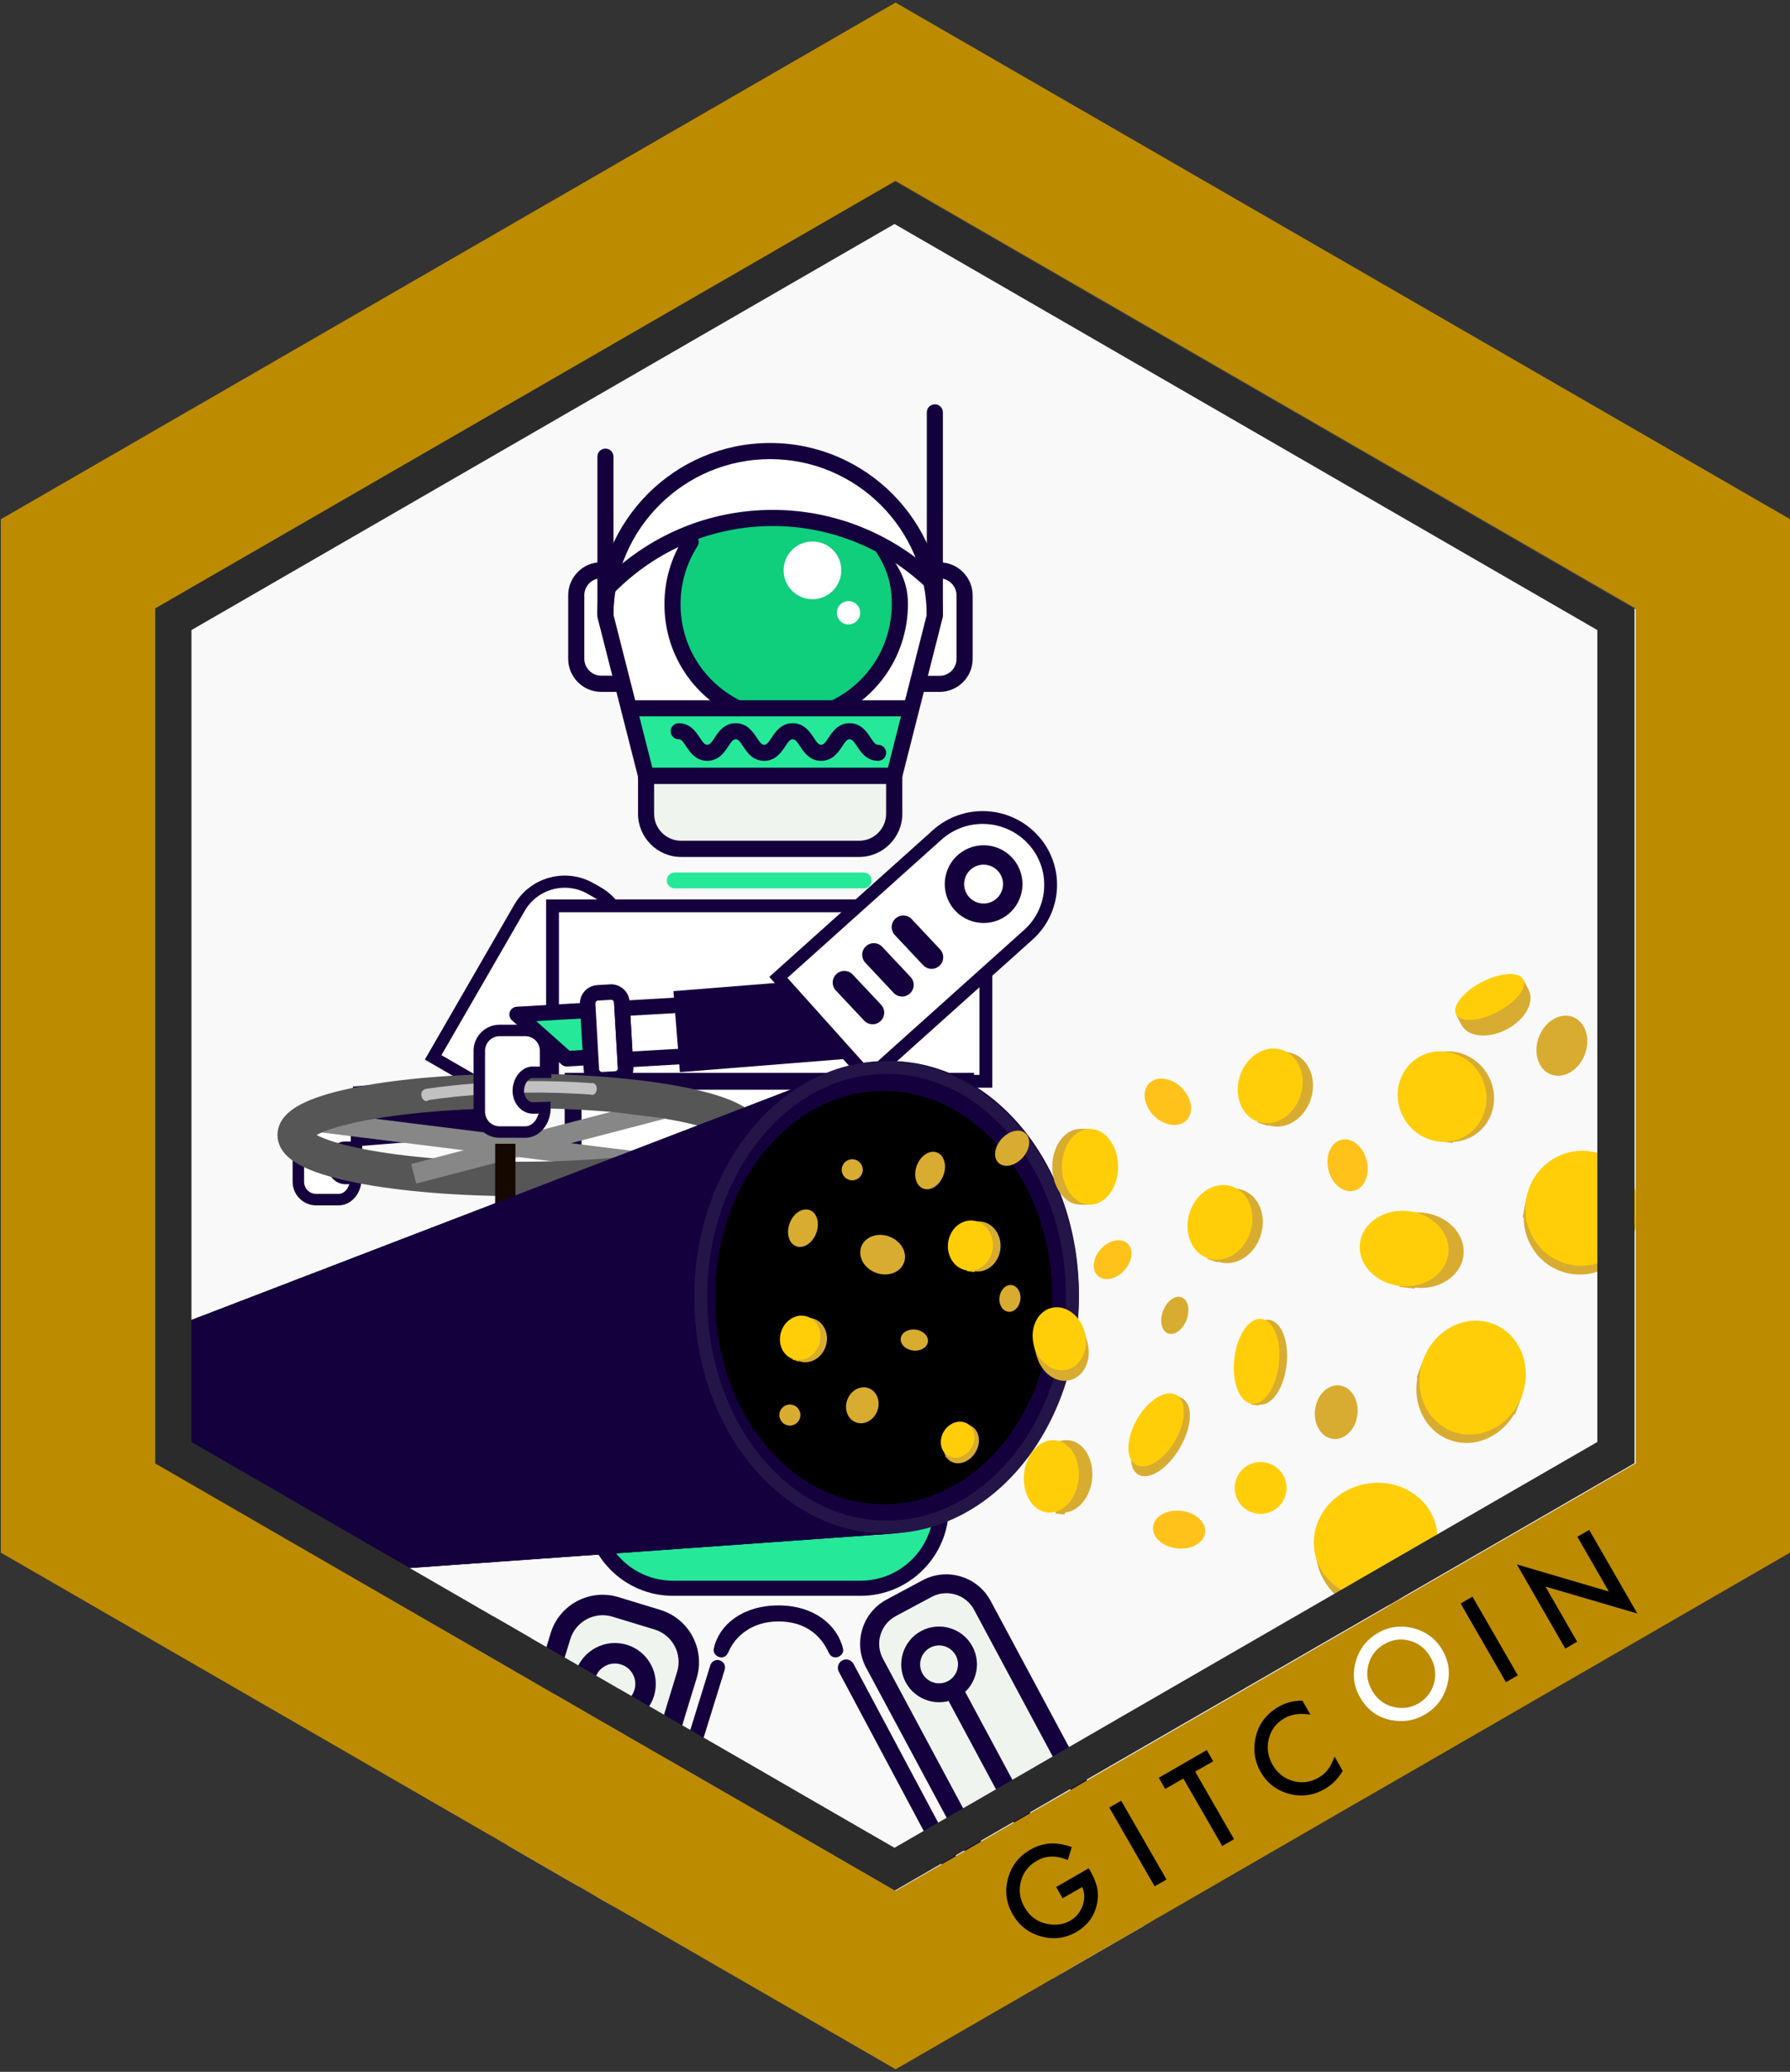 <?xml version="1.0" encoding="utf-8"?>
<!-- Generator: Adobe Illustrator 24.1.3, SVG Export Plug-In . SVG Version: 6.00 Build 0)  -->
<svg version="1.1" xmlns="http://www.w3.org/2000/svg" xmlns:xlink="http://www.w3.org/1999/xlink" x="0px" y="0px"
	 viewBox="0 0 2652.3 3069" style="enable-background:new 0 0 2652.3 3069;" xml:space="preserve">
<rect x="0" y="0" width="2652.3" height="3069" fill="#333333" stroke="none"/>
<style type="text/css">
	.st0{fill:#F9F9F9;}
	.st1{fill:#FFFFFF;stroke:#15003E;stroke-width:18;stroke-miterlimit:10;}
	.st2{fill:#FFFFFF;stroke:#15003E;stroke-width:19;stroke-miterlimit:10;}
	.st3{fill:#FFFFFF;stroke:#15003E;stroke-width:17;stroke-miterlimit:10;}
	.st4{fill:#15003E;}
	.st5{fill:#25E899;}
	.st6{fill:#EFF4EE;}
	.st7{fill:#15003E;stroke:#15003E;stroke-width:9;stroke-miterlimit:10;}
	.st8{fill:#FFFFFF;stroke:#15003E;stroke-width:25;stroke-miterlimit:10;}
	.st9{fill:#FFFFFF;}
	.st10{fill:#0FCE7C;}
	.st11{fill:none;stroke:#878787;stroke-width:30;stroke-miterlimit:10;}
	.st12{fill:none;stroke:#565656;stroke-width:51;stroke-miterlimit:10;}
	.st13{fill:#878787;stroke:#878787;stroke-width:30;stroke-miterlimit:10;}
	.st14{fill:none;stroke:#150800;stroke-width:30;stroke-miterlimit:10;}
	.st15{fill:none;stroke:#15003E;stroke-width:19;stroke-miterlimit:10;}
	.st16{fill:none;stroke:#C1C1C1;stroke-width:17;stroke-miterlimit:10;}
	.st17{fill:#565656;}
	.st18{fill:#C1C1C1;}
	.st19{fill:none;}
	.st20{fill:none;stroke:#241549;stroke-width:19;stroke-miterlimit:10;}
	.st21{fill:#D8AC30;}
	.st22{fill:#FFCE08;}
	.st23{fill:#FFC21A;}
	.st24{fill:#2B2B2B;}
	.st25{fill:#BC8B00;}
</style>
<g id="Слой_10">
	<g>
		<g>
			<polygon class="st0" points="2436.6,909.8 2436.6,2192.2 2066.7,2405.8 1998.8,2445 1650,2646.4 1571.2,2691.9 1429.9,2773.5 
				1407.3,2786.5 1383.5,2800.3 1326.3,2833.3 1265.2,2798.1 1240.8,2784 1217.9,2770.7 1081.3,2691.9 1002.4,2646.4 796.7,2527.6 
				751.2,2501.3 727.1,2487.4 681.7,2461.2 669.3,2454.1 612.1,2421 590.5,2408.6 215.7,2192.2 215.7,909.8 1326.3,268.7 			"/>
		</g>
	</g>
</g>
<g id="Слой_12">
	<g id="Слой_8">
		<path class="st1" d="M913.7,1425.8l-128.8,223.1l-143.1-82.6l127.9-221.5c21.4-37.1,68.8-49.8,105.8-28.4l10.5,6
			C922.2,1343.3,934.6,1389.6,913.7,1425.8z"/>
		<rect x="818.7" y="1341.8" class="st2" width="642.1" height="259.9"/>
		<path class="st3" d="M511.1,1745.8l16.2-0.6c0.3,17-11,31.8-25.5,31.8h-33.3c-14.6,0-26.4-11.8-26.4-26.4v-79.2
			c0-14.6,11.8-26.4,26.4-26.4h33.3c14.6,0,26.4,11.8,26.4,26.4v28h-18.4l0,0c-9.6,1.2-17,12.4-17,24c0,12.3,8.5,22.3,19,22.3"/>
		<g>
			
				<rect x="1002" y="1457" transform="matrix(0.997 -7.979905e-02 7.979905e-02 0.997 -117.45 95.506)" class="st4" width="268.4" height="120.4"/>
		</g>
		<path class="st2" d="M1523.8,1384.6l-236.7,212.3l-133.8-149.1l235.3-211c41.6-37.3,105.5-33.8,142.8,7.8l0,0
			C1568,1285.2,1564.6,1348,1523.8,1384.6z"/>
		<g>
			
				<rect x="526.1" y="1600.8" transform="matrix(0.997 -7.979904e-02 7.979904e-02 0.997 -129.275 55.415)" class="st4" width="205.3" height="88.7"/>
		</g>
	</g>
	<g id="Слой_5">
		<path class="st5" d="M1282.1,2351.5h-279.5c-71.2,0-129-57.7-129-129v-156.4h525.2v168.7
			C1398.8,2299.2,1346.5,2351.5,1282.1,2351.5z"/>
		<g>
			<path class="st6" d="M1015.7,2481.2l-20,65.6l0,0.1l-0.1,0.3l-16.2,53.2l-0.2,0.6l-8.3,27.2L910.8,2825l-12-6.9l-14.9-8.6l-3-1.8
				L857,2794l-30.7-17.7l-23.7-13.7l-21.8-12.6l-29-16.8l-15-8.6l60.1-196.9l8.3-27.2l0.1-0.5l16.3-53.4l6.8-22.4
				c10.5-34.5,47-53.9,81.5-43.4l62.3,19C1006.8,2410.3,1026.2,2446.7,1015.7,2481.2z"/>
		</g>
		<g>
			<path class="st4" d="M978.6,2384.8l-62.3-19c-42.4-12.9-87.5,11-100.4,53.5l-6.2,20.4l-16.3,53.5l-0.2,0.5l-8.3,27.2l-60.1,196.9
				l12,6.9l15,8.6l60.1-196.9l8.3-27.2l0.2-0.5l16.3-53.5l8.3-27.1c8.1-26.4,36.1-41.4,62.6-33.3l62.4,19
				c26.4,8.1,41.4,36.1,33.3,62.6l-19.4,63.5l0,0.1l-2.2,7.2l-14.1,46.3l-0.2,0.6l-8.3,27.2l-60.1,196.9l12,6.9l15,8.6l60.1-196.9
				l8.3-27.2l0.2-0.6l16.3-53.4l21.5-70.3C1045,2442.8,1021,2397.8,978.6,2384.8z"/>
		</g>
		<g>
			<path class="st4" d="M893.4,2552.4c-32-9.8-50-43.7-40.3-75.7c9.7-32,43.7-50,75.7-40.3c32,9.7,50,43.7,40.3,75.7
				C959.3,2544.1,925.4,2562.2,893.4,2552.4z M919.9,2465.5c-16-4.9-33,4.2-37.8,20.1c-4.9,16,4.2,33,20.1,37.8
				c16,4.9,33-4.2,37.8-20.1C945,2487.3,935.9,2470.3,919.9,2465.5z"/>
		</g>
		<g>
			<polygon class="st4" points="965.3,2542.8 964,2547.2 952.5,2584.9 952.3,2585.4 944,2612.6 883.9,2809.6 880.9,2807.8 857,2794 
				917.1,2597.1 925.4,2569.9 925.5,2569.3 932.3,2547.2 936.3,2533.9 			"/>
		</g>
		<g>
			<polyline class="st5" points="872.1,1496.6 766.2,1502.7 839.8,1568.2 876.1,1566.2 			"/>
		</g>
		<g>
			<path class="st4" d="M871.5,1485.1l1.3,23l-78.2,4.5l49.3,43.9l31.6-1.8l1.3,23l-36.4,2.1c-3.1,0.2-6-0.9-8.3-2.9l-73.5-65.5
				c-3.5-3.1-4.8-8-3.2-12.4c1.5-4.4,5.5-7.4,10.2-7.7L871.5,1485.1z"/>
		</g>
		<g>
			<path class="st4" d="M932.9,1483.9l5.6,97c0.9,15.1-10.7,28.1-25.8,28.9l-18.9,1.1c-15.1,0.9-28.1-10.7-28.9-25.8l-5.6-97
				c-0.9-15.1,10.7-28.1,25.8-28.9l18.9-1.1C919,1457.2,932,1468.8,932.9,1483.9z M887.7,1583.8c0.1,2.4,2.2,4.3,4.7,4.1l18.9-1.1
				c2.4-0.1,4.3-2.2,4.2-4.7l-5.6-97c-0.1-2.4-2.2-4.3-4.7-4.1l-18.9,1.1c-2.4,0.1-4.3,2.2-4.1,4.7L887.7,1583.8z"/>
		</g>
		<g>
			<path class="st4" d="M1032.5,1475.9l5.7,98.9l-122.8,7.1l-5.7-98.9L1032.5,1475.9z M1013.9,1553.1l-3-53l-76.8,4.4l3,53
				L1013.9,1553.1z"/>
		</g>
		<g>
			<path class="st4" d="M1073.8,2473.3l-31.2,100.7l-16.5,53.3l-0.2,0.6l-8.4,27.2l-60.8,196.4l-9.5-5.5l-10.3-5.9l60.8-196.4
				l8.4-27.1l0.2-0.6l16.5-53.3l29.7-95.9c1.8-5.9,8.1-9.2,13.9-7.4C1072.3,2461.2,1075.6,2467.4,1073.8,2473.3z"/>
		</g>
		<g>
			<path class="st6" d="M1706.1,2846.4l-5.6,3.2l-6.1,3.5l-15.3,8.8l-50.9,29.4l-33.2,19.2l-6.2,3.6l-15.2,8.8l-1.5,0.9l-12.4,7.2
				c-12.8-7.4-23.8-18.4-31.4-32.4l-74.5-138.8l-13-24.3l-0.6-1.1l-25.9-48.3l-121-225.6c-15.8-29.4-4.7-66.1,24.7-81.9l53.2-28.5
				c29.4-15.8,66.1-4.7,81.9,24.7l118.3,220.6l26,48.4l0.6,1.1l13,24.3l14.5,27l11.9,22.2L1706.1,2846.4z"/>
		</g>
		<g>
			<path class="st4" d="M1650.1,2711.2l-11.9-22.2l-14.7-27.4l-13-24.3l-0.6-1.1l-26-48.4l-116.1-216.5
				c-19.4-36.2-64.7-49.8-100.9-30.4l-53.2,28.5c-36.2,19.4-49.8,64.6-30.4,100.8l119.3,222.3l25.9,48.3l0.6,1.1l13,24.3l76.3,142.2
				c6.7,12.5,15.8,22.9,26.4,31l4.6-2.7l3.6-2.1l6.7-3.9l12.4-7.2c-11.9-6.1-22.2-15.8-28.9-28.5l-18.5-34.5v0l-33.6-62.6v0
				l-24.6-45.8l-13-24.3l-0.6-1.1l-25.9-48.3l-118.8-221.5c-12.1-22.6-3.6-50.8,19-62.9l53.2-28.5c22.6-12.1,50.8-3.6,62.9,19
				l116.5,217.3l26,48.4l0.6,1.1l13,24.3l14.3,26.6l11.9,22.2l69,128.6l6.1-3.5l5.6-3.2l12.6-7.3L1650.1,2711.2z"/>
		</g>
		<g>
			<path class="st4" d="M1418,2514.9c-27.3,14.6-61.4,4.3-76-22.9c-14.6-27.3-4.3-61.4,22.9-76c27.3-14.6,61.4-4.3,76,22.9
				C1455.6,2466.2,1445.3,2500.3,1418,2514.9z M1378.2,2440.7c-13.6,7.3-18.8,24.4-11.5,38c7.3,13.6,24.4,18.8,38,11.5
				c13.6-7.3,18.8-24.4,11.5-38C1408.9,2438.5,1391.8,2433.4,1378.2,2440.7z"/>
		</g>
		<g>
			
				<rect x="1507.9" y="2664.9" transform="matrix(0.881 -0.473 0.473 0.881 -1076.915 1069.278)" class="st4" width="162.6" height="25.2"/>
		</g>
		<g>
			
				<rect x="1529.6" y="2705.4" transform="matrix(0.881 -0.473 0.473 0.881 -1093.485 1084.365)" class="st4" width="162.6" height="25.2"/>
		</g>
		<g>
			
				<rect x="1481.7" y="2481.3" transform="matrix(0.881 -0.473 0.473 0.881 -1079.669 1023.019)" class="st4" width="28.1" height="357"/>
		</g>
		<g>
			<path class="st4" d="M1280.4,1511.8l-41.9-44.6c-6.5-6.9-6.2-17.8,0.8-24.3c6.9-6.5,17.8-6.2,24.3,0.8l41.9,44.6
				c6.5,6.9,6.2,17.8-0.8,24.3C1297.7,1519.1,1286.9,1518.7,1280.4,1511.8z"/>
		</g>
		<g>
			<path class="st4" d="M1324.1,1470.7l-41.9-44.6c-6.5-6.9-6.2-17.8,0.8-24.3c6.9-6.5,17.8-6.2,24.3,0.8l41.9,44.6
				c6.5,6.9,6.2,17.8-0.8,24.3C1341.5,1478,1330.6,1477.7,1324.1,1470.7z"/>
		</g>
		<g>
			<path class="st4" d="M1367.8,1429.7l-41.9-44.6c-6.5-6.9-6.2-17.8,0.8-24.3c6.9-6.5,17.8-6.2,24.3,0.8l41.9,44.6
				c6.5,6.9,6.2,17.8-0.8,24.3C1385.2,1437,1374.3,1436.6,1367.8,1429.7z"/>
		</g>
		<g>
			<path class="st4" d="M1470.8,2877.4c-6,3.2-13.5,0.9-16.7-5.1l-211.2-396c-3.2-6-0.9-13.5,5.1-16.7c6-3.2,13.5-0.9,16.7,5.1
				l211.2,396C1479.1,2866.7,1476.8,2874.2,1470.8,2877.4z"/>
		</g>
		<g>
			<path class="st7" d="M1237.7,2450.6c-3.9,0-5.4-3.7-7.1-7.3c-11.6-23.9-35.3-46-77.2-46c-41.8,0-67.3,23.9-77.2,46
				c-1.7,3.7-3.2,7.3-7.1,7.3s-7.9-3.4-7.1-7.3c6.8-33.1,40.2-60.7,91.4-60.7c51.3,0,83.5,27.9,91.4,60.7
				C1245.8,2447.2,1241.6,2450.6,1237.7,2450.6z"/>
		</g>
		<g>
			<path class="st4" d="M1275.1,2363.9H997.3c-72,0-130.7-58.6-130.7-130.7v-168.4c0-6.2,5-11.2,11.2-11.2h516.8
				c6.2,0,11.2,5,11.2,11.2v168.4C1405.8,2305.3,1347.2,2363.9,1275.1,2363.9z M889,2076.1v157.2c0,59.7,48.6,108.2,108.2,108.2
				h277.9c59.7,0,108.2-48.6,108.2-108.2v-157.2H889z"/>
		</g>
		<rect x="849.2" y="1601.7" class="st8" width="581.5" height="244.3"/>
		<g>
			<path class="st4" d="M1484.7,1360.4c-28,15-63,4.5-78-23.5c-15-28-4.5-63,23.5-78c28-15,63-4.5,78,23.5
				C1523.2,1310.4,1512.7,1345.4,1484.7,1360.4z M1443.8,1284.2c-14,7.5-19.3,25-11.8,39c7.5,14,25,19.3,39,11.8
				c14-7.5,19.3-25,11.8-39C1475.3,1282,1457.8,1276.7,1443.8,1284.2z"/>
		</g>
	</g>
	<g id="Слой_3_1_">
		<polygon class="st9" points="933.1,1049.2 921.2,1013 862.6,1004.3 858.7,864.3 903,844.8 952,755.4 1035.1,693.4 1125.3,668.1 
			1208.4,676.8 1262.8,698.1 1306.5,731.4 1349.4,787.5 1373.2,828.7 1379.6,844.8 1415.7,849.3 1427.5,870.6 1430.7,925 
			1430.7,966.4 1422,1003.5 1397.1,1016.2 1358.8,1021.6 1349.4,1049.2 		"/>
		<g>
			<path class="st6" d="M1063.2,1137.8c0-10.3-8.3-18.6-18.6-18.6c-10.3,0-18.6,8.3-18.6,18.6c0,10.3,8.3,18.6,18.6,18.6
				C1054.9,1156.4,1063.2,1148.1,1063.2,1137.8L1063.2,1137.8z"/>
		</g>
		<g>
			<path class="st6" d="M1262.8,1137.8c0-10.3-8.3-18.6-18.6-18.6c-10.2,0-18.6,8.3-18.6,18.6c0,10.3,8.3,18.6,18.6,18.6
				C1254.4,1156.4,1262.8,1148.1,1262.8,1137.8L1262.8,1137.8z"/>
		</g>
		<g>
			<polygon class="st5" points="933.1,1049.2 1316.9,1049.2 1349.4,1061.6 1325,1149.2 957.3,1149.2 			"/>
		</g>
		<g>
			<path class="st6" d="M1273,1257.4h-263.7c-28.7,0-52-23.3-52-52v-56.3H1325v56.3C1325,1234.2,1301.7,1257.4,1273,1257.4
				L1273,1257.4z"/>
		</g>
		<g>
			<path class="st4" d="M1273,1269.4h-263.7c-35.2,0-63.9-28.7-63.9-63.9v-68.2h391.6v68.2C1336.9,1240.7,1308.2,1269.4,1273,1269.4
				z M969.2,1161.1v44.3c0,22.1,18,40,40,40H1273c22.1,0,40-18,40-40v-44.3H969.2z"/>
		</g>
		<g>
			<path class="st10" d="M1095.3,1049.2c-57.7-25.3-98-83-98-150.1c0-39.6,14-75.9,37.4-104.2c30.1-36.4,219.1-38.3,249.1-4.4
				c25.6,28.9,41.2,66.9,41.2,108.6c0,67.1-40.3,124.7-98,150.1L1095.3,1049.2z"/>
		</g>
		<g>
			<path class="st4" d="M1092.9,1061.1c-1.8,0-3.5-0.4-5.2-1.2c-63.7-31-103.2-94.2-103.2-164.9c0-35.1,10-69.3,28.8-98.7
				c3.6-5.6,10.9-7.2,16.5-3.6c5.6,3.6,7.2,10.9,3.6,16.5c-16.4,25.6-25,55.3-25,85.8c0,61.5,34.4,116.5,89.8,143.4
				c5.9,2.9,8.4,10,5.5,16C1101.6,1058.6,1097.3,1061.1,1092.9,1061.1z"/>
		</g>
		<g>
			<path class="st4" d="M1238.7,1059.8c-4.4,0-8.6-2.4-10.7-6.6c-3-5.9-0.6-13.1,5.3-16c54.4-27.2,88.1-81.9,88.1-142.6
				c0-34.2-9.8-59.4-30-86.9c-3.9-5.3-7.9-7.3-2.6-11.2c5.3-3.9,11.3,0.2,15.2,5.5c23.2,31.6,41.3,53.3,41.3,92.6
				c0,69.8-38.8,132.7-101.3,164C1242.4,1059.4,1240.5,1059.8,1238.7,1059.8z"/>
		</g>
		<g>
			<path class="st4" d="M1334.3,1161.1H948l-62.9-247.4v-1.5c0-141.1,114.8-256,256-256c141.1,0,256,114.8,256,256v1.5l-0.4,1.4
				L1334.3,1161.1z M966.6,1137.2h349.1l57.5-226.5c-0.8-127.3-104.6-230.6-232.1-230.6c-127.5,0-231.3,103.3-232.1,230.6
				L966.6,1137.2z"/>
		</g>
		<g>
			<path class="st4" d="M897.1,920.6c-6.6,0-11.9-5.3-11.9-11.9V676.4c0-6.6,5.3-11.9,11.9-11.9c6.6,0,11.9,5.3,11.9,11.9v232.3
				C909,915.3,903.7,920.6,897.1,920.6z"/>
		</g>
		<g>
			<path class="st4" d="M1385.2,920.6c-6.6,0-11.9-5.3-11.9-11.9V610.8c0-6.6,5.3-11.9,11.9-11.9c6.6,0,11.9,5.3,11.9,11.9v297.8
				C1397.1,915.3,1391.8,920.6,1385.2,920.6z"/>
		</g>
		<g>
			<path class="st4" d="M916.1,1024.9h-25.2c-27,0-49-22-49-49v-94.1c0-27,22-49,49-49h10.7c6.6,0,11.9,5.3,11.9,11.9
				s-5.3,11.9-11.9,11.9h-10.7c-13.8,0-25.1,11.3-25.1,25.1v94.1c0,13.8,11.3,25.1,25.1,25.1h25.2c6.6,0,11.9,5.3,11.9,11.9
				C928,1019.6,922.7,1024.9,916.1,1024.9z"/>
		</g>
		<g>
			<path class="st4" d="M1392.2,1024.9H1367c-6.6,0-11.9-5.3-11.9-11.9c0-6.6,5.3-11.9,11.9-11.9h25.2c13.9,0,25.1-11.3,25.1-25.1
				v-94.1c0-13.8-11.3-25.1-25.1-25.1h-10.7c-6.6,0-11.9-5.3-11.9-11.9s5.3-11.9,11.9-11.9h10.7c27,0,49,22,49,49v94.1
				C1441.2,1002.9,1419.3,1024.9,1392.2,1024.9z"/>
		</g>
		<g>
			<path class="st4" d="M899.7,883.3c-3,0-6-1.1-8.3-3.4c-4.7-4.6-4.8-12.2-0.2-16.9c67.8-69.4,157.9-107.7,253.8-107.7
				c90.3,0,176.6,34.5,243,97c4.8,4.5,5,12.1,0.5,16.9c-4.5,4.8-12.1,5-16.9,0.5c-61.9-58.4-142.4-90.5-226.6-90.5
				c-89.4,0-173.5,35.7-236.7,100.5C905.9,882.1,902.8,883.3,899.7,883.3z"/>
		</g>
		<g>
			<path class="st4" d="M1349.4,1061.1H933.1c-6.6,0-11.9-5.3-11.9-11.9c0-6.6,5.3-11.9,11.9-11.9h416.3c6.6,0,11.9,5.3,11.9,11.9
				C1361.4,1055.8,1356,1061.1,1349.4,1061.1z"/>
		</g>
		<g>
			<path class="st9" d="M1246.6,844.8c0,23.6-19.1,42.8-42.8,42.8c-23.6,0-42.7-19.1-42.7-42.8c0-23.6,19.1-42.7,42.7-42.7
				C1227.5,802,1246.6,821.1,1246.6,844.8L1246.6,844.8z"/>
		</g>
		<g>
			<path class="st9" d="M1274.6,907.7c0,9.5-7.7,17.3-17.3,17.3c-9.5,0-17.3-7.7-17.3-17.3c0-9.5,7.7-17.3,17.3-17.3
				C1266.9,890.4,1274.6,898.2,1274.6,907.7L1274.6,907.7z"/>
		</g>
		<g>
			<path class="st4" d="M1301.1,1127c-17,0-25.5-12.8-31.1-21.3c-5.3-8.1-7.6-10.6-11.1-10.6c-3.5,0-5.8,2.5-11.1,10.6
				c-5.6,8.5-14.1,21.3-31.1,21.3c-17,0-25.5-12.8-31.1-21.3c-5.3-8.1-7.6-10.6-11.1-10.6c-3.6,0-5.8,2.5-11.1,10.6
				c-5.6,8.5-14.1,21.3-31.1,21.3c-17,0-25.5-12.8-31.1-21.3c-5.3-8.1-7.6-10.6-11.1-10.6c-3.6,0-5.8,2.5-11.1,10.6
				c-5.6,8.5-14.1,21.3-31.1,21.3c-17,0-25.5-12.8-31.1-21.3c-5.3-8.1-7.6-10.6-11.1-10.6c-6.6,0-12-5.3-12-11.9
				c0-6.6,5.4-11.9,12-11.9c17,0,25.5,12.8,31.1,21.3c5.3,8.1,7.6,10.6,11.1,10.6c3.6,0,5.8-2.5,11.1-10.6
				c5.6-8.5,14.1-21.3,31.1-21.3c17,0,25.4,12.8,31.1,21.3c5.3,8.1,7.6,10.6,11.1,10.6c3.6,0,5.8-2.5,11.1-10.6
				c5.6-8.5,14.1-21.3,31.1-21.3s25.5,12.8,31.1,21.3c5.3,8.1,7.6,10.6,11.1,10.6c3.5,0,5.8-2.5,11.1-10.6
				c5.6-8.5,14.1-21.3,31.1-21.3c17,0,25.4,12.8,31,21.3c5.3,8.1,7.6,10.6,11.1,10.6c6.6,0,12,5.3,12,11.9S1307.7,1127,1301.1,1127z
				"/>
		</g>
		<g>
			<path class="st5" d="M1279.8,1315.9H999.7c-6.4,0-11.7-5.2-11.7-11.7c0-6.4,5.2-11.7,11.7-11.7h280.1c6.4,0,11.7,5.2,11.7,11.7
				C1291.5,1310.7,1286.3,1315.9,1279.8,1315.9z"/>
		</g>
	</g>
</g>
<g id="Слой_4">
	<line class="st11" x1="465" y1="1661" x2="969.2" y2="1723.9"/>
	<ellipse class="st12" cx="770.7" cy="1681.2" rx="334.1" ry="65.2"/>
	<line class="st13" x1="997.2" y1="1638.5" x2="613" y2="1738.7"/>
	<line class="st14" x1="748.7" y1="1694.3" x2="748.7" y2="1794"/>
	<g>
		<ellipse class="st15" cx="1301.7" cy="1926.7" rx="271.8" ry="336.5"/>
		<ellipse class="st15" cx="1293.4" cy="1928.6" rx="270.7" ry="335.2"/>
		<ellipse class="st15" cx="1285" cy="1930.5" rx="269.6" ry="333.9"/>
		<ellipse class="st15" cx="1276.6" cy="1932.3" rx="268.5" ry="332.6"/>
		<ellipse class="st15" cx="1268.3" cy="1934.2" rx="267.4" ry="331.4"/>
		<ellipse class="st15" cx="1259.9" cy="1936.1" rx="266.3" ry="330.1"/>
		<ellipse class="st15" cx="1251.5" cy="1937.9" rx="265.2" ry="328.8"/>
		<ellipse class="st15" cx="1243.1" cy="1939.8" rx="264.1" ry="327.6"/>
		<ellipse class="st15" cx="1234.8" cy="1941.7" rx="262.9" ry="326.3"/>
		<ellipse class="st15" cx="1226.4" cy="1943.6" rx="261.8" ry="325"/>
		<ellipse class="st15" cx="1218" cy="1945.4" rx="260.7" ry="323.7"/>
		<ellipse class="st15" cx="1209.7" cy="1947.3" rx="259.6" ry="322.5"/>
		<ellipse class="st15" cx="1201.3" cy="1949.2" rx="258.5" ry="321.2"/>
		<ellipse class="st15" cx="1192.9" cy="1951.1" rx="257.4" ry="319.9"/>
		<ellipse class="st15" cx="1184.6" cy="1952.9" rx="256.3" ry="318.6"/>
		<ellipse class="st15" cx="1176.2" cy="1954.8" rx="255.2" ry="317.4"/>
		<ellipse class="st15" cx="1167.8" cy="1956.7" rx="254.1" ry="316.1"/>
		<ellipse class="st15" cx="1159.5" cy="1958.5" rx="253" ry="314.8"/>
		<ellipse class="st15" cx="1151.1" cy="1960.4" rx="251.9" ry="313.5"/>
		<ellipse class="st15" cx="1142.7" cy="1962.3" rx="250.8" ry="312.3"/>
		<ellipse class="st15" cx="1134.4" cy="1964.2" rx="249.7" ry="311"/>
		<ellipse class="st15" cx="1126" cy="1966" rx="248.6" ry="309.7"/>
		<ellipse class="st15" cx="1117.6" cy="1967.9" rx="247.5" ry="308.5"/>
		<ellipse class="st15" cx="1109.2" cy="1969.8" rx="246.4" ry="307.2"/>
		<ellipse class="st15" cx="1100.9" cy="1971.7" rx="245.3" ry="305.9"/>
		<ellipse class="st15" cx="1092.5" cy="1973.5" rx="244.2" ry="304.6"/>
		<ellipse class="st15" cx="1084.1" cy="1975.4" rx="243.1" ry="303.4"/>
		<ellipse class="st15" cx="1075.8" cy="1977.3" rx="242" ry="302.1"/>
		<ellipse class="st15" cx="1067.4" cy="1979.1" rx="240.9" ry="300.8"/>
		<ellipse class="st15" cx="1059" cy="1981" rx="239.8" ry="299.5"/>
		<ellipse class="st15" cx="1050.7" cy="1982.9" rx="238.7" ry="298.3"/>
		<ellipse class="st15" cx="1042.3" cy="1984.8" rx="237.6" ry="297"/>
		<ellipse class="st15" cx="1033.9" cy="1986.6" rx="236.5" ry="295.7"/>
		<ellipse class="st15" cx="1025.6" cy="1988.5" rx="235.3" ry="294.5"/>
		<ellipse class="st15" cx="1017.2" cy="1990.4" rx="234.2" ry="293.2"/>
		<ellipse class="st15" cx="1008.8" cy="1992.2" rx="233.1" ry="291.9"/>
		<ellipse class="st15" cx="1000.5" cy="1994.1" rx="232" ry="290.6"/>
		<ellipse class="st15" cx="992.1" cy="1996" rx="230.9" ry="289.4"/>
		<ellipse class="st15" cx="983.7" cy="1997.9" rx="229.8" ry="288.1"/>
		<ellipse class="st15" cx="975.3" cy="1999.7" rx="228.7" ry="286.8"/>
		<ellipse class="st15" cx="967" cy="2001.6" rx="227.6" ry="285.5"/>
		<ellipse class="st15" cx="958.6" cy="2003.5" rx="226.5" ry="284.3"/>
		<ellipse class="st15" cx="950.2" cy="2005.4" rx="225.4" ry="283"/>
		<ellipse class="st15" cx="941.9" cy="2007.2" rx="224.3" ry="281.7"/>
		<ellipse class="st15" cx="933.5" cy="2009.1" rx="223.2" ry="280.5"/>
		<ellipse class="st15" cx="925.1" cy="2011" rx="222.1" ry="279.2"/>
		<ellipse class="st15" cx="916.8" cy="2012.8" rx="221" ry="277.9"/>
		<ellipse class="st15" cx="908.4" cy="2014.7" rx="219.9" ry="276.6"/>
		<ellipse class="st15" cx="900" cy="2016.6" rx="218.8" ry="275.4"/>
		<ellipse class="st15" cx="891.7" cy="2018.5" rx="217.7" ry="274.1"/>
		<ellipse class="st15" cx="883.3" cy="2020.3" rx="216.6" ry="272.8"/>
		<ellipse class="st15" cx="874.9" cy="2022.2" rx="215.5" ry="271.5"/>
		<ellipse class="st15" cx="866.6" cy="2024.1" rx="214.4" ry="270.3"/>
		<ellipse class="st15" cx="858.2" cy="2026" rx="213.3" ry="269"/>
		<ellipse class="st15" cx="849.8" cy="2027.8" rx="212.2" ry="267.7"/>
		<ellipse class="st15" cx="841.4" cy="2029.7" rx="211.1" ry="266.4"/>
		<ellipse class="st15" cx="833.1" cy="2031.6" rx="210" ry="265.2"/>
		<ellipse class="st15" cx="824.7" cy="2033.4" rx="208.9" ry="263.9"/>
		<ellipse class="st15" cx="816.3" cy="2035.3" rx="207.7" ry="262.6"/>
		<ellipse class="st15" cx="808" cy="2037.2" rx="206.6" ry="261.4"/>
		<ellipse class="st15" cx="799.6" cy="2039.1" rx="205.5" ry="260.1"/>
		<ellipse class="st15" cx="791.2" cy="2040.9" rx="204.4" ry="258.8"/>
		<ellipse class="st15" cx="782.9" cy="2042.8" rx="203.3" ry="257.5"/>
		<ellipse class="st15" cx="774.5" cy="2044.7" rx="202.2" ry="256.3"/>
		<ellipse class="st15" cx="766.1" cy="2046.6" rx="201.1" ry="255"/>
		<ellipse class="st15" cx="757.8" cy="2048.4" rx="200" ry="253.7"/>
		<ellipse class="st15" cx="749.4" cy="2050.3" rx="198.9" ry="252.4"/>
		<ellipse class="st15" cx="741" cy="2052.2" rx="197.8" ry="251.2"/>
		<ellipse class="st15" cx="732.7" cy="2054" rx="196.7" ry="249.9"/>
		<ellipse class="st15" cx="724.3" cy="2055.9" rx="195.6" ry="248.6"/>
		<ellipse class="st15" cx="715.9" cy="2057.8" rx="194.5" ry="247.4"/>
		<ellipse class="st15" cx="707.5" cy="2059.7" rx="193.4" ry="246.1"/>
		<ellipse class="st15" cx="699.2" cy="2061.5" rx="192.3" ry="244.8"/>
		<ellipse class="st15" cx="690.8" cy="2063.4" rx="191.2" ry="243.5"/>
		<ellipse class="st15" cx="682.4" cy="2065.3" rx="190.1" ry="242.3"/>
		<ellipse class="st15" cx="674.1" cy="2067.1" rx="189" ry="241"/>
		<ellipse class="st15" cx="665.7" cy="2069" rx="187.9" ry="239.7"/>
		<ellipse class="st15" cx="657.3" cy="2070.9" rx="186.8" ry="238.4"/>
		<ellipse class="st15" cx="649" cy="2072.8" rx="185.7" ry="237.2"/>
		<ellipse class="st15" cx="640.6" cy="2074.6" rx="184.6" ry="235.9"/>
		<ellipse class="st15" cx="632.2" cy="2076.5" rx="183.5" ry="234.6"/>
		<ellipse class="st15" cx="623.9" cy="2078.4" rx="182.4" ry="233.4"/>
		<ellipse class="st15" cx="615.5" cy="2080.3" rx="181.3" ry="232.1"/>
		<ellipse class="st15" cx="607.1" cy="2082.1" rx="180.1" ry="230.8"/>
		<ellipse class="st15" cx="598.8" cy="2084" rx="179" ry="229.5"/>
		<ellipse class="st15" cx="590.4" cy="2085.9" rx="177.9" ry="228.3"/>
		<ellipse class="st15" cx="582" cy="2087.7" rx="176.8" ry="227"/>
		<ellipse class="st15" cx="573.6" cy="2089.6" rx="175.7" ry="225.7"/>
		<ellipse class="st15" cx="565.3" cy="2091.5" rx="174.6" ry="224.4"/>
		<ellipse class="st15" cx="556.9" cy="2093.4" rx="173.5" ry="223.2"/>
		<ellipse class="st15" cx="548.5" cy="2095.2" rx="172.4" ry="221.9"/>
		<ellipse class="st15" cx="540.2" cy="2097.1" rx="171.3" ry="220.6"/>
		<ellipse class="st15" cx="531.8" cy="2099" rx="170.2" ry="219.3"/>
		<ellipse class="st15" cx="523.4" cy="2100.9" rx="169.1" ry="218.1"/>
		<ellipse class="st15" cx="515.1" cy="2102.7" rx="168" ry="216.8"/>
		<ellipse class="st15" cx="506.7" cy="2104.6" rx="166.9" ry="215.5"/>
		<ellipse class="st15" cx="498.3" cy="2106.5" rx="165.8" ry="214.3"/>
		<ellipse class="st15" cx="490" cy="2108.3" rx="164.7" ry="213"/>
		<ellipse class="st15" cx="481.6" cy="2110.2" rx="163.6" ry="211.7"/>
		<ellipse class="st15" cx="473.2" cy="2112.1" rx="162.5" ry="210.4"/>
		<ellipse class="st15" cx="464.9" cy="2114" rx="161.4" ry="209.2"/>
		<ellipse class="st15" cx="456.5" cy="2115.8" rx="160.3" ry="207.9"/>
		<ellipse class="st15" cx="448.1" cy="2117.7" rx="159.2" ry="206.6"/>
		<ellipse class="st15" cx="439.7" cy="2119.6" rx="158.1" ry="205.3"/>
		<ellipse class="st15" cx="431.4" cy="2121.5" rx="157" ry="204.1"/>
		<ellipse class="st15" cx="423" cy="2123.3" rx="155.9" ry="202.8"/>
		<ellipse class="st15" cx="414.6" cy="2125.2" rx="154.8" ry="201.5"/>
		<ellipse class="st15" cx="406.3" cy="2127.1" rx="153.7" ry="200.3"/>
		<ellipse class="st15" cx="397.9" cy="2128.9" rx="152.5" ry="199"/>
		<ellipse class="st15" cx="389.5" cy="2130.8" rx="151.4" ry="197.7"/>
		<ellipse class="st15" cx="381.2" cy="2132.7" rx="150.3" ry="196.4"/>
		<ellipse class="st15" cx="372.8" cy="2134.6" rx="149.2" ry="195.2"/>
		<ellipse class="st15" cx="364.4" cy="2136.4" rx="148.1" ry="193.9"/>
		<ellipse class="st15" cx="356.1" cy="2138.3" rx="147" ry="192.6"/>
		<ellipse class="st15" cx="347.7" cy="2140.2" rx="145.9" ry="191.3"/>
		<ellipse class="st15" cx="339.3" cy="2142" rx="144.8" ry="190.1"/>
		<ellipse class="st15" cx="331" cy="2143.9" rx="143.7" ry="188.8"/>
		<ellipse class="st15" cx="322.6" cy="2145.8" rx="142.6" ry="187.5"/>
		<ellipse class="st15" cx="314.2" cy="2147.7" rx="141.5" ry="186.3"/>
		<ellipse class="st15" cx="305.8" cy="2149.5" rx="140.4" ry="185"/>
		<ellipse class="st15" cx="297.5" cy="2151.4" rx="139.3" ry="183.7"/>
		<ellipse class="st15" cx="289.1" cy="2153.3" rx="138.2" ry="182.4"/>
		<ellipse class="st15" cx="280.7" cy="2155.2" rx="137.1" ry="181.2"/>
		<ellipse class="st15" cx="272.4" cy="2157" rx="136" ry="179.9"/>
		<ellipse class="st15" cx="264" cy="2158.9" rx="134.9" ry="178.6"/>
	</g>
	<ellipse cx="1309.4" cy="1922.1" rx="249.8" ry="306.2"/>
	<path class="st16" d="M630.3,1621.7c0,0,113.6-19.2,248.8-8.5"/>
	
		<rect x="906.4" y="1616.8" transform="matrix(0.992 0.124 -0.124 0.992 209.832 -106.308)" class="st17" width="107.9" height="37"/>
	
		<ellipse transform="matrix(0.968 -0.252 0.252 0.968 -388.846 211.733)" class="st18" cx="631" cy="1621.7" rx="6.2" ry="8.6"/>
	
		<ellipse transform="matrix(6.298182e-02 -0.998 0.998 6.298182e-02 -787.148 2387.84)" class="st18" cx="878.1" cy="1613.1" rx="8.6" ry="6.2"/>
	<ellipse class="st15" cx="1317.3" cy="1917.6" rx="271.8" ry="336.5"/>
	<line class="st19" x1="279.6" y1="2149.8" x2="1317.3" y2="1917.6"/>
	<ellipse class="st20" cx="1313.7" cy="1921.6" rx="275.4" ry="340.4"/>
</g>
<g id="Слой_6">
	<g id="Слой_7">
		<ellipse class="st21" cx="1600.8" cy="1728.3" rx="41.6" ry="56.1"/>
		<rect x="1600.8" y="1672.2" class="st21" width="14.2" height="112.3"/>
		<ellipse class="st22" cx="1615.1" cy="1728.3" rx="41.6" ry="56.1"/>
		
			<ellipse transform="matrix(0.31 -0.951 0.951 0.31 -469.833 2986.065)" class="st21" cx="1822.8" cy="1816.8" rx="56.1" ry="47.2"/>
		
			<rect x="1807.1" y="1758.2" transform="matrix(-0.951 -0.31 0.31 -0.951 2977.887 4102.2)" class="st21" width="16.2" height="112.3"/>
		
			<ellipse transform="matrix(0.31 -0.951 0.951 0.31 -475.667 2967.992)" class="st22" cx="1807.5" cy="1811.8" rx="56.1" ry="47.2"/>
		
			<ellipse transform="matrix(0.111 -0.994 0.994 0.111 -341.42 3656.006)" class="st21" cx="1873.5" cy="2018.9" rx="63.2" ry="33.3"/>
		
			<rect x="1862.2" y="1955.1" transform="matrix(-0.994 -0.111 0.111 -0.994 3499.419 4231.98)" class="st21" width="11.4" height="126.4"/>
		
			<ellipse transform="matrix(0.111 -0.994 0.994 0.111 -350.228 3643.617)" class="st22" cx="1862.2" cy="2017.6" rx="63.2" ry="33.3"/>
		
			<ellipse transform="matrix(0.111 -0.994 0.994 0.111 27.651 3736.985)" class="st21" cx="2103.4" cy="1853" rx="55.8" ry="65.9"/>
		
			<rect x="2080.8" y="1796" transform="matrix(-0.994 -0.111 0.111 -0.994 3965.062 3924.984)" class="st21" width="22.6" height="111.5"/>
		
			<ellipse transform="matrix(0.111 -0.994 0.994 0.111 10.194 3712.43)" class="st22" cx="2080.9" cy="1850.5" rx="55.8" ry="65.9"/>
		
			<ellipse transform="matrix(0.966 -0.257 0.257 0.966 -461.114 472.056)" class="st21" cx="1574.6" cy="1999.3" rx="38.9" ry="47.2"/>
		
			<rect x="1564.4" y="1952.6" transform="matrix(-0.257 -0.966 0.966 -0.257 52.251 4023.139)" class="st21" width="16.2" height="77.7"/>
		
			<ellipse transform="matrix(0.966 -0.257 0.257 0.966 -457.236 470.462)" class="st22" cx="1570.4" cy="1983.7" rx="38.9" ry="47.2"/>
		
			<ellipse transform="matrix(0.111 -0.994 0.994 0.111 -547.854 3081.92)" class="st21" cx="1449.3" cy="1847.3" rx="37.2" ry="33.3"/>
		
			<rect x="1438" y="1809.4" transform="matrix(-0.994 -0.111 0.111 -0.994 2672.736 3842.581)" class="st21" width="11.4" height="74.4"/>
		
			<ellipse transform="matrix(0.111 -0.994 0.994 0.111 -556.662 3069.53)" class="st22" cx="1438" cy="1846" rx="37.2" ry="33.3"/>
		
			<ellipse transform="matrix(0.31 -0.951 0.951 0.31 -226.161 2917.387)" class="st21" cx="1897.3" cy="1614.5" rx="56.1" ry="47.2"/>
		
			<rect x="1881.6" y="1555.9" transform="matrix(-0.951 -0.31 0.31 -0.951 3185.976 3730.779)" class="st21" width="16.2" height="112.3"/>
		
			<ellipse transform="matrix(0.31 -0.951 0.951 0.31 -231.995 2899.314)" class="st22" cx="1882" cy="1609.5" rx="56.1" ry="47.2"/>
		
			<ellipse transform="matrix(0.847 -0.532 0.532 0.847 -534.677 1391.66)" class="st21" cx="2147.5" cy="1623.6" rx="65" ry="67.8"/>
		<polygon class="st21" points="2142.5,1557.2 2165,1560.2 2152.5,1693.1 2130.1,1690.1 		"/>
		
			<ellipse transform="matrix(0.847 -0.532 0.532 0.847 -536.399 1385.685)" class="st22" cx="2136.3" cy="1623.6" rx="65" ry="67.8"/>
		
			<ellipse transform="matrix(0.972 -0.236 0.236 0.972 -351.211 521.202)" class="st23" cx="1996.9" cy="1724.5" rx="29.2" ry="38.9"/>
		
			<ellipse transform="matrix(0.35 -0.937 0.937 0.35 -507.873 3374.016)" class="st21" cx="2176.6" cy="2052.9" rx="85.2" ry="77.8"/>
		
			<rect x="2161.5" y="1976.4" transform="matrix(0.35 -0.937 0.937 0.35 -509.366 3374.39)" class="st21" width="29.2" height="155.5"/>
		
			<ellipse transform="matrix(0.35 -0.937 0.937 0.35 -493.221 3370.283)" class="st22" cx="2181.2" cy="2040.4" rx="85.2" ry="77.8"/>
		
			<ellipse transform="matrix(0.504 -0.864 0.864 0.504 -985.666 2540.433)" class="st21" cx="1718.8" cy="2128.3" rx="65.1" ry="33.3"/>
		
			<rect x="1709.2" y="2060.7" transform="matrix(-0.864 -0.504 0.504 -0.864 2125.911 4822.338)" class="st21" width="11.4" height="126.2"/>
		
			<ellipse transform="matrix(0.504 -0.864 0.864 0.504 -980.278 2529.965)" class="st22" cx="1712.4" cy="2118.4" rx="59.7" ry="32.4"/>
		
			<ellipse transform="matrix(0.354 -0.935 0.935 0.354 -1119.983 2540.177)" class="st21" cx="1278.1" cy="2080.5" rx="27" ry="23.7"/>
		
			<ellipse transform="matrix(0.354 -0.935 0.935 0.354 -696.045 2886.917)" class="st21" cx="1740.9" cy="1947.1" rx="28.6" ry="18.6"/>
		
			<ellipse transform="matrix(0.124 -0.992 0.992 0.124 -339.663 3796.942)" class="st21" cx="1980.2" cy="2090.8" rx="39.9" ry="31.6"/>
		
			<ellipse transform="matrix(0.124 -0.992 0.992 0.124 -781.683 3083.243)" class="st21" cx="1355.1" cy="1984.3" rx="15.6" ry="20.3"/>
		<circle class="st21" cx="1262.8" cy="1732.8" r="15.6"/>
		<circle class="st21" cx="1170.4" cy="2096.1" r="15.6"/>
		
			<ellipse transform="matrix(0.124 -0.992 0.992 0.124 -596.259 3169.669)" class="st21" cx="1496.7" cy="1922.5" rx="19.9" ry="15.6"/>
		
			<ellipse transform="matrix(0.354 -0.935 0.935 0.354 -931.53 2288.397)" class="st21" cx="1190.1" cy="1818.2" rx="28.6" ry="21"/>
		
			<ellipse transform="matrix(0.354 -0.935 0.935 0.354 -729.942 2409.176)" class="st21" cx="1378.3" cy="1732.8" rx="28.6" ry="21"/>
		
			<ellipse transform="matrix(0.354 -0.935 0.935 0.354 -891.883 2423.999)" class="st21" cx="1308" cy="1857.4" rx="28.6" ry="33.8"/>
		
			<ellipse transform="matrix(0.526 -0.851 0.851 0.526 -1144.844 2224.68)" class="st21" cx="1423.2" cy="2139.3" rx="30.2" ry="24.5"/>
		
			<rect x="1415.9" y="2107.1" transform="matrix(-0.851 -0.526 0.526 -0.851 1504.407 4700.166)" class="st21" width="8.4" height="58.5"/>
		
			<ellipse transform="matrix(0.526 -0.851 0.851 0.526 -1142.096 2217.245)" class="st22" cx="1417.9" cy="2133.1" rx="27.7" ry="23.8"/>
		
			<ellipse transform="matrix(0.183 -0.983 0.983 0.183 141.694 3774.103)" class="st21" cx="2340.8" cy="1801.8" rx="85.2" ry="83.4"/>
		
			<rect x="2325.9" y="1719.7" transform="matrix(0.183 -0.983 0.983 0.183 140.176 3774.929)" class="st21" width="29.2" height="166.9"/>
		
			<ellipse transform="matrix(0.183 -0.983 0.983 0.183 156.49 3765.829)" class="st22" cx="2343.2" cy="1788.8" rx="85.2" ry="83.4"/>
		
			<ellipse transform="matrix(0.31 -0.951 0.951 0.31 -1063.624 2505.727)" class="st21" cx="1194.9" cy="1985.8" rx="33.2" ry="29.7"/>
		
			<rect x="1185" y="1951" transform="matrix(-0.951 -0.31 0.31 -0.951 1705.9 4239.813)" class="st21" width="10.2" height="66.5"/>
		
			<ellipse transform="matrix(0.31 -0.951 0.951 0.31 -1067.291 2494.368)" class="st22" cx="1185.3" cy="1982.7" rx="33.2" ry="29.7"/>
		<circle class="st22" cx="1867.9" cy="2204.1" r="38.4"/>
		
			<ellipse transform="matrix(0.971 -0.241 0.241 0.971 -494.031 556.478)" class="st21" cx="2027" cy="2297" rx="77.8" ry="85.2"/>
		
			<rect x="2012.7" y="2220.6" transform="matrix(-0.241 -0.971 0.971 -0.241 285.533 4819.945)" class="st21" width="29.2" height="155.5"/>
		
			<ellipse transform="matrix(0.971 -0.241 0.241 0.971 -489.784 558.567)" class="st22" cx="2037.6" cy="2280.7" rx="92" ry="85.2"/>
		
			<ellipse transform="matrix(0.354 -0.935 0.935 0.354 48.099 3164.832)" class="st21" cx="2314.1" cy="1547.6" rx="45.6" ry="36.4"/>
		
			<ellipse transform="matrix(0.111 -0.994 0.994 0.111 -772.301 3512.481)" class="st21" cx="1577.9" cy="2188.1" rx="53.8" ry="40.6"/>
		
			<rect x="1570.9" y="2135.2" transform="matrix(-0.994 -0.111 0.111 -0.994 2902.154 4540.203)" class="st21" width="13.9" height="107.7"/>
		
			<ellipse transform="matrix(0.111 -0.994 0.994 0.111 -790.074 3492.606)" class="st22" cx="1557.9" cy="2188.1" rx="53.8" ry="40.6"/>
		
			<ellipse transform="matrix(0.674 -0.739 0.739 0.674 -841.63 1825.765)" class="st23" cx="1648.1" cy="1866.6" rx="32.5" ry="23.5"/>
		
			<ellipse transform="matrix(0.111 -0.994 0.994 0.111 -700.261 3750.899)" class="st23" cx="1747.2" cy="2267" rx="28" ry="38.8"/>
		
			<ellipse transform="matrix(0.674 -0.739 0.739 0.674 -768.2 1662.042)" class="st21" cx="1499.3" cy="1701.5" rx="29.6" ry="20.9"/>
		
			<ellipse transform="matrix(0.707 -0.707 0.707 0.707 -647.149 1701.884)" class="st23" cx="1730.8" cy="1632.1" rx="29.2" ry="38.9"/>
		
			<ellipse transform="matrix(0.888 -0.46 0.46 0.888 -438.091 1186.055)" class="st21" cx="2215" cy="1492.1" rx="56.1" ry="37"/>
		
			<rect x="2203.3" y="1428.9" transform="matrix(-0.46 -0.888 0.888 -0.46 1909.921 4131.635)" class="st21" width="16.2" height="112.3"/>
		
			<ellipse transform="matrix(0.888 -0.46 0.46 0.888 -431.934 1180.688)" class="st22" cx="2207.1" cy="1476.8" rx="56.1" ry="24.9"/>
	</g>
	<g id="Слой_14">
	</g>
</g>
<g id="Слой_13">
	<path class="st3" d="M788.9,1641.3l18.5-0.6c0.3,19.4-12.5,36.2-29.1,36.2h-38c-16.6,0-30.1-13.5-30.1-30.1v-90.3
		c0-16.6,13.5-30.1,30.1-30.1h38c16.6,0,30.1,13.5,30.1,30.1v31.9h-21l0,0c-10.9,1.3-19.4,14.2-19.4,27.3c0,14.1,9.7,25.5,21.6,25.5
		"/>
</g>
<g id="Слой_1">
	<g id="Слой_3">
		<path class="st24" d="M995.7,2546.9l-12-6.9l-67-38.6v45.9h79.6L995.7,2546.9z M731.5,2394.4c0,0,0,0.1,0,0.1
			c0.1,0.3,0.3,0.5,0.4,0.8c0.1,0.2,0.2,0.4,0.3,0.6c0.1,0.3,0.2,0.6,0.3,0.9s0.2,0.5,0.2,0.8c0.1,0.2,0.1,0.5,0.2,0.7
			c0,0.1,0,0.2,0.1,0.2c0,0.2,0.1,0.4,0.1,0.6c0,0.1,0,0.2,0.1,0.3c0,0.2,0.1,0.3,0.1,0.5c0,0.1,0,0.1,0,0.2c0,0.1,0,0.3,0.1,0.4
			v0.4c0,0.2,0.1,0.4,0.1,0.6c0,0.1,0,0.1,0,0.2v24.8H787L731.5,2394.4z M1326.2,268.4l-0.8-0.4L228.5,901.2v1266.5l370.2,213.7
			l21.3,12.3l56.5,32.6l12.2,7l44.9,25.9l23.7,13.7l35.9,20.7l9,5.2l3,1.7l15,8.6l105.3,60.8l26.9,15.6l14.9,8.6l12,6.9l15,8.6
			l11.3,6.5l0.7,0.4l19.8,11.4l57.4,33.1l134.9,77.9l22.6,13.1l24.1,13.9l60.3,34.8l0.6-0.3l55.9-32.3l12.9-7.5l10.6-6.1l10.8-6.2
			l11.5-6.7l1-0.6l11.7-6.8l12.6-7.3l48.1-27.8l24.3-14l41.8-24.2l18.5-10.7l11.7-6.7l12.6-7.3l35-20.2l344.5-198.9l67.1-38.7
			l365.3-211V901.2L1326.2,268.4z M2366.8,2136L1957,2372.5l-77.8,44.9l-180.8,104.4l-44,25.4l-70.4,40.7l-12.6,7.3l-3.8,2.2
			l-7.8,4.5l-25.1,14.5l-35.3,20.4h0l-3.6,2.1l-20.7,12l-18.2,10.5l-29.9,17.2l-12.6,7.3l-11.7,6.7l-12.5,7.2l-21.4,12.3l-5.6,3.2
			l-31.7,18.3l-6.1,3.5l-6.6-3.8l-33.5-19.3l-91.3-52.7l-38.9-22.5l-38.9-22.5l-43.4-25l-30.2-17.4l-19.8-11.4l-12.2-7l-14.3-8.3
			l-0.2-0.1h0.2l-0.6-0.3l-12-6.9l-67-38.6v0.1l-80.1-46.2l-15-8.6l-12-6.9l-7.3-4.2l-15.3-8.8l-0.2-0.1h0.2l-55.5-32.1
			c0,0,0,0.1,0,0.1l0,0l-22.2-12.8l-0.1-0.1L283.7,2136V933.3l1041.7-601.5l1041.4,601.5V2136z M731.5,2394.4c0,0,0,0.1,0,0.1
			l55.3,32h0.2L731.5,2394.4z M995.7,2546.9l-12-6.9l-67-38.6v0.1l67,38.6L995.7,2546.9l0.4,0.3h0.2L995.7,2546.9z"/>
		<path class="st25" d="M1326.9,3.8L1.2,769.2v1530.7l454.5,262.4l45.5,26.3l140.3,81l58.6,33.8l24.7,14.3l12,6.9l15,8.6l29,16.8
			l21.8,12.6l23.7,13.7L857,2794l23.9,13.8l3,1.8l14.9,8.6l12,6.9l15,8.6l0.4,0.2l10.7,6.2l10.3,5.9l9.5,5.5l12.9,7.4l56.4,32.5
			l22.1,12.8l17.3,10l5.1,2.9l21,12.1l13.3,7.7l16.2,9.3l24.9,14.4l27.6,15.9l153.6,88.7l141.3-81.6l28.8-16.6l25.6-14.8l22-12.6
			l4.6-2.7l3.6-2.1l6.7-3.9l12.4-7.2l1.5-0.9l15.2-8.8l6.2-3.6l33.2-19.2l50.9-29.4l15.3-8.8l6.1-3.5l5.6-3.2l12.6-7.3l2.3-1.3
			l108.7-62.8l45.5-26.3l90.5-52.3l74.2-42.8l1.1-0.6l9.4-5.4l52.5-30.3l73.1-42.2l476.7-275.3V769.2L1326.9,3.8z M1326.9,268
			l1096.7,633.3v1266.5h-0.1l-375.9,217.1l-75.4,43.6l-348.8,201.4l-12.9,7.5l-12.6,7.3l-11.7,6.8l-41.6,24l-18.8,10.8l-24.3,14
			l-48.1,27.8l-12.6,7.3l-11.7,6.8l-12.3,7.1l-0.3,0.1l-21.4,12.3l-2.1,1.2l-25.7,14.8l-40.4,23.3l-1.1-0.6l-42.5-24.6l-26.6-15.3
			l-24.3-14.1l-123.2-71.1l-78.8-45.5l-4.3-2.5l-19.8-11.4l-12-6.9l-15-8.6l-12-6.9l-14.9-8.6l-26.9-15.5l-105.3-60.7l-15-8.6
			l-8.3-4.8l-3.7-2.1l-41.8-24.2l-24-13.9l-30.3-17.5l-15.2-8.8l-63.6-36.7L230,2167.8V901.2l1096.2-632.8L1326.9,268z"/>
		<g>
			<path d="M1565,2795.2l48.2-27.7l2.2,3.8c5.1,8.8,8.5,17.2,10.3,25.1c1.5,7.4,1.5,15.2-0.2,23.5c-3.8,18.4-14.1,32.4-30.8,42
				c-16.3,9.4-33.7,11.5-52.1,6.5c-18.5-5.1-32.4-16-42-32.6c-9.7-16.9-12.1-34.7-7-53.3s16-32.8,33-42.6c9.1-5.2,18.7-8.3,28.7-9.1
				c9.7-0.7,20.6,1.1,32.7,5.2l-5.7,19.3c-16.9-7.2-32.2-6.9-45.9,1c-12.4,7.1-20.3,17.3-23.7,30.7c-3.5,13.1-1.7,26,5.6,38.6
				c7.5,13,18.3,21,32.4,24.1c13.2,2.8,24.9,1.2,35.1-4.6c8.6-5,14.7-12.3,18.3-22.1c3.5-9.9,3.3-19.1-0.5-27.8l-29.1,16.7
				L1565,2795.2z"/>
			
				<rect x="1675.6" y="2661.8" transform="matrix(0.867 -0.499 0.499 0.867 -1137.29 1205.887)" width="20.3" height="134.6"/>
			<polygon points="1770.9,2624.3 1828.5,2724.4 1811,2734.5 1753.4,2634.5 1726.5,2649.9 1717,2633.4 1788.1,2592.4 1797.6,2609 
							"/>
			<path d="M1929.8,2519.2l12,20.8c-15.1-2.7-28.1-0.9-38.9,5.4c-12,6.9-19.6,17.1-22.9,30.3c-3.3,13.3-1.4,26.2,5.7,38.6
				c7,12.2,17.1,20.2,30.2,23.9c13.1,3.6,25.6,2,37.7-4.9c6.1-3.6,10.9-7.6,14-12.1c1.8-2.4,3.6-5.2,5.2-8.4s3.2-6.9,4.6-10.9
				l12.2,21.3c-6.8,11.5-15.8,20.5-26.8,26.9c-16.7,9.6-34.2,11.9-52.7,7.1c-18.5-5-32.5-15.8-42.1-32.3
				c-8.5-14.9-11.2-30.9-8.1-48.2c3.8-21.2,15.4-37.3,34.6-48.4C1904.9,2522.1,1916.7,2519.1,1929.8,2519.2L1929.8,2519.2z"/>
			<path class="st9" d="M2137.4,2444.5c-9.6-16.6-23.8-27.4-42.6-32.5c-14.3-3.8-28.1-3.4-41.2,1.3h0c-4,1.4-7.9,3.3-11.8,5.5
				c-4,2.3-7.7,4.9-11,7.7c-10.7,9-18,20.6-22,34.9c-5.2,18.6-3.1,36.2,6.3,52.6c10.7,18.7,26,30,45.8,33.9c18,3.5,34.5,1,49.6-7.7
				c17.1-9.8,28.2-24.1,33.5-42.7C2149.3,2479,2147,2461.2,2137.4,2444.5z M2124.9,2493.1c-3.6,13.3-11.5,23.5-23.7,30.5
				c-11.3,6.5-23.6,8-37,4.7c-13.4-3.3-23.9-11.4-31.3-24.3c-7-12.3-8.8-25-5.2-38.1c3.5-13.3,11.3-23.4,23.4-30.4
				c12.2-7.1,24.9-8.7,38-5c13.1,3.6,23.2,11.7,30.4,24.1C2126.6,2466.8,2128.4,2479.7,2124.9,2493.1z"/>
			
				<rect x="2198.4" y="2360.8" transform="matrix(0.866 -0.499 0.499 0.866 -917.6 1427.782)" width="20.3" height="134.6"/>
			<polygon points="2319.3,2442 2247.6,2317.4 2383.9,2357.5 2337.2,2276.4 2354.8,2266.3 2426.1,2390.1 2289.9,2350.2 
				2336.9,2431.9 			"/>
		</g>
	</g>
</g>
</svg>
